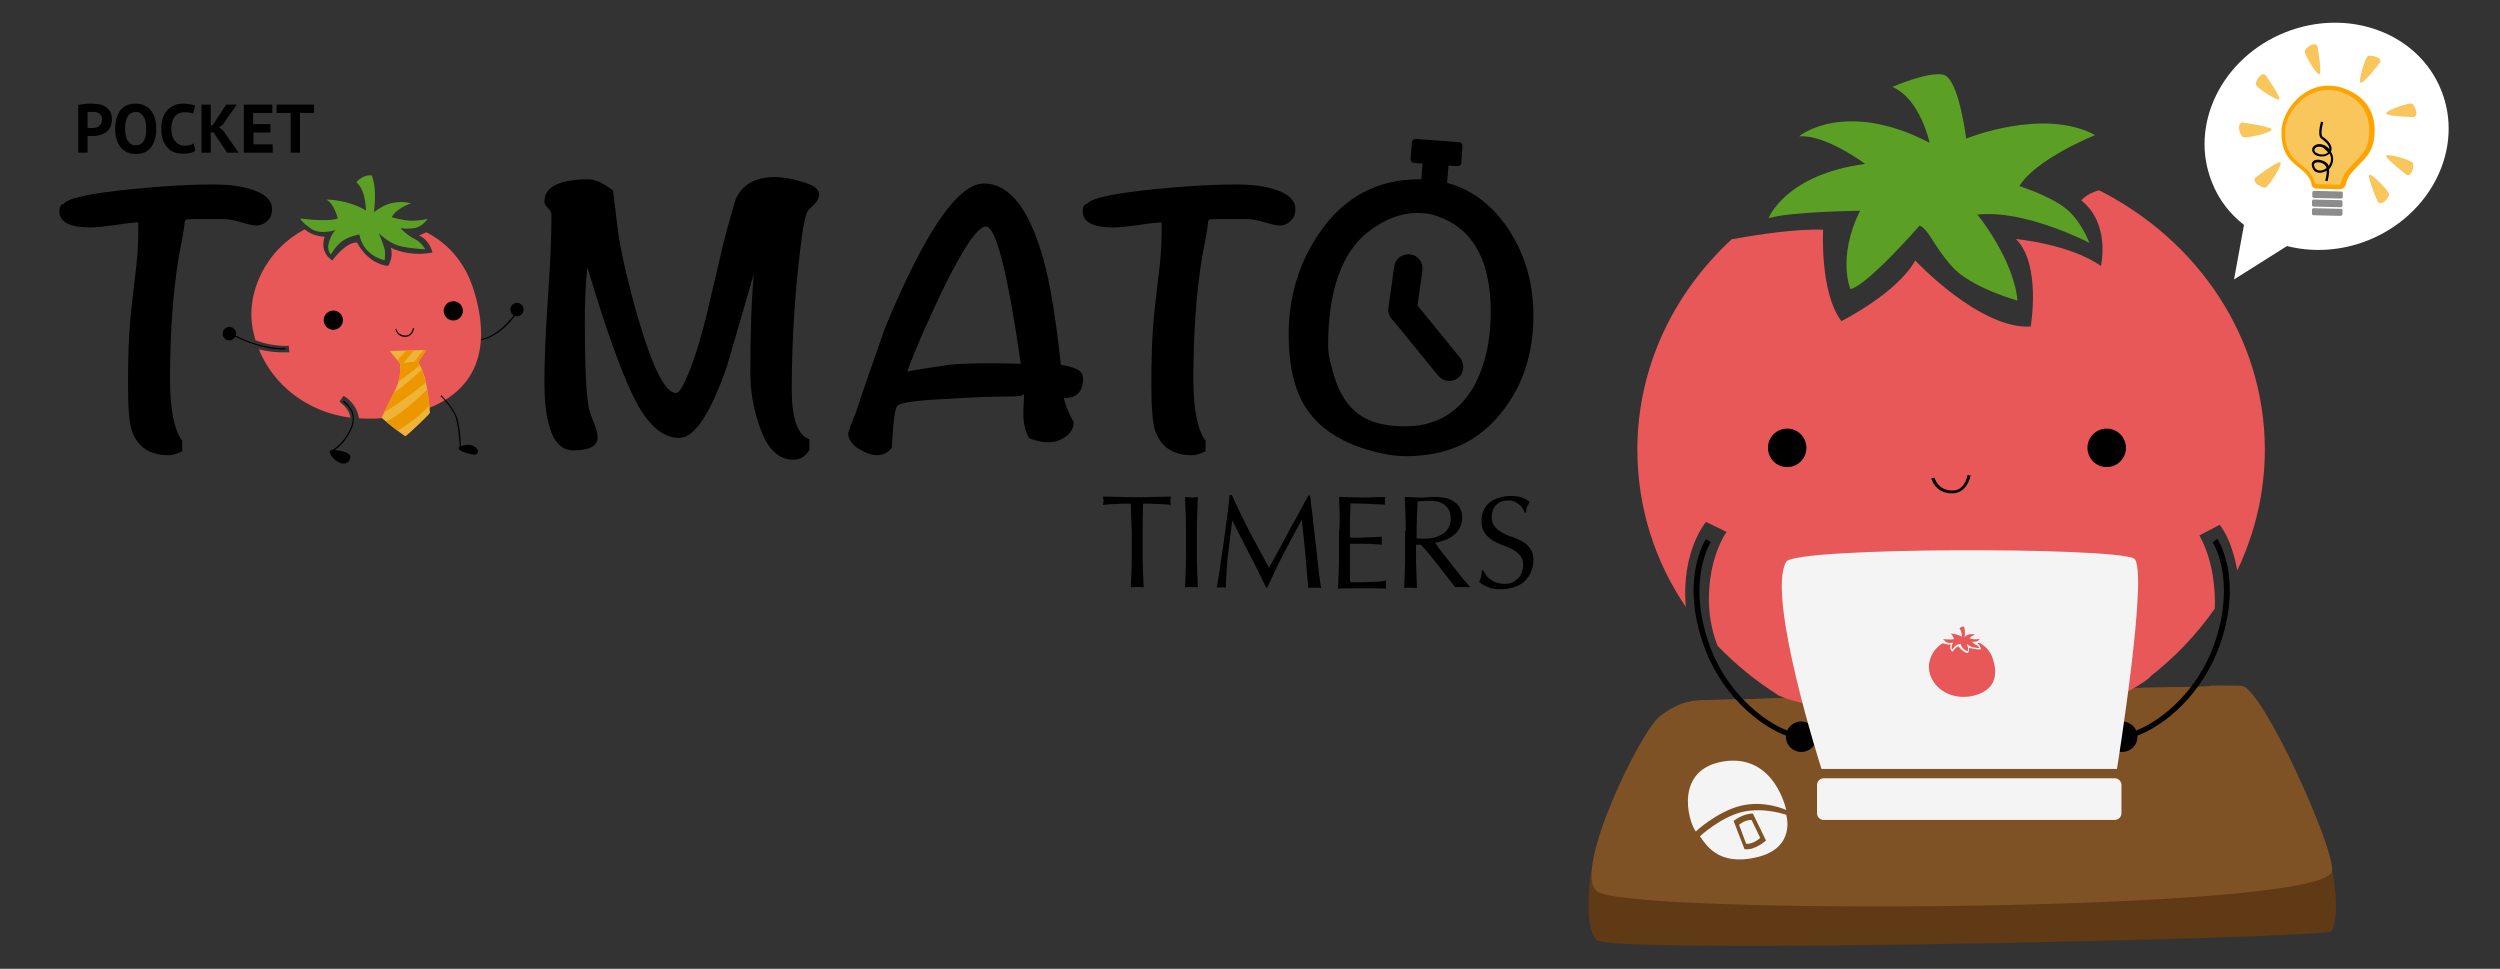<?xml version="1.0" encoding="utf-8"?>
<!-- Generator: Adobe Illustrator 18.0.0, SVG Export Plug-In . SVG Version: 6.00 Build 0)  -->
<!DOCTYPE svg PUBLIC "-//W3C//DTD SVG 1.1//EN" "http://www.w3.org/Graphics/SVG/1.1/DTD/svg11.dtd">
<svg version="1.1" id="Layer_1" xmlns="http://www.w3.org/2000/svg" xmlns:xlink="http://www.w3.org/1999/xlink" x="0px" y="0px"
	 viewBox="0 0 779.3 302" enable-background="new 0 0 779.3 302" xml:space="preserve">
<rect x="0" y="0" width="779.3" height="302" fill="#333333" stroke="none"/>
<g>
	<g>
		<g>
			<g>
				<g>
					<g>
						<path d="M84.8,65.2c0,1.4-0.4,2.7-1.4,3.6c-1,1-2.2,1.5-3.6,1.5c-0.8,0-2.3-0.3-4.6-1c-2.2-0.7-4.1-1-5.6-1c-4,0-7.2,0-9.5,0
							c-1.3,0-2.1,0.1-2.3,0.3c-0.2,0.2-0.3,1-0.4,2.4c-0.3,2-0.9,5.1-1.7,9.2c-1.8,11.2-2.7,23.7-2.7,37.7c0,9.5,1.2,16,3.8,19.5
							v3.3c-1.8,0.8-3.1,1.2-4.2,1.2c-5.9,0-9.7-2.5-11.5-7.6c-0.8-2.4-1.2-7.2-1.2-14.2c0-8.1,0.2-14.4,0.6-18.9
							c0.1-2,0.6-6.6,1.5-14.2c0.8-5.9,1.1-10.5,1.1-14.2v-3.5c-1.3,0.1-3.8,0.3-7.5,0.9c-3.1,0.4-5.5,0.7-7.5,0.7
							c-6.4,0-9.6-1.7-9.6-5c0-1.4,0.4-2.2,1.4-2.4c1.3-1.8,8.6-3.3,21.7-4.6c10.2-1,18.4-1.4,24.7-1.4c4.4,0,8.3,0.4,11.6,1.4
							C82.4,60.2,84.8,62.3,84.8,65.2z"/>
						<path d="M255.3,60.5c0,1.1-0.4,2.1-1.2,2.9c-1.4,1.4-2.1,2.1-2.2,2.2c-0.6,0.8-1.1,3-1.7,6.4c-2.3,16.7-3.4,33.2-3.4,49.4
							c0,9.2,1.9,14.3,5.5,15.5v3.3c-1.1,2-2.8,3.1-5.1,3.1c-4.6,0-8.3-3.6-10.6-10.9c-1.8-5.2-2.7-10.5-2.7-16.1
							c0-12.4,0.3-22.7,1.1-31c-2.8,9.6-5.5,19.1-8.4,28.9c-5.2,14.9-10.1,22.3-14.9,22.3c-5.4,0-10.2-4.4-14.4-13.2
							c-3.9-8-8.6-21.2-14.2-40c-0.6,5.5-0.8,11.3-0.8,17c0,12.1,0.3,20.8,1.1,26.1c0.1,1,0.6,2.5,1.5,4.8c0.9,2.2,1.4,3.9,1.4,5.1
							c0,2.7-2.5,4.1-7.6,4.1c-6,0-9-7.2-9-21.5c0-5.9,0.3-14.5,1.1-26c0.8-11.5,1.1-20.1,1.1-25.9c0-0.7-0.3-1.3-1.1-2.1
							c-0.8-0.8-1.1-1.4-1.1-2.1c0-4.5,4.6-6.9,13.8-6.9c2.1,0,4.6,1.2,7.6,3.5c0.3,2.5,0.8,6.4,1.4,11.5c0.9,7.2,3.1,16.7,6.5,28.6
							c4.5,15.3,8.4,23,11.7,23c0.8,0,1.7-1.2,2.9-3.8c2.3-4.9,4.5-11.8,6.7-20.7c1.7-7.1,3.3-14.3,5-21.3c0.8-3.3,2.1-8.2,4-14.5
							c2-4.6,6-7,12.2-7c2.2,0,4.9,0.4,8,1.3C253.4,57.5,255.3,58.9,255.3,60.5z"/>
						<path d="M337.6,118.1c0,4-2,6-6,6c0.4,1.9,1.4,4.4,3.1,7.6c-0.1,1.8-0.9,3.3-2.5,4.4c-1.5,1.1-3.4,1.8-5.5,1.8
							c-1.7,0-3.5-0.4-5.9-1.3c-1.2-2.1-1.8-4.6-1.8-7.6c0-0.8,0-1.8,0.1-3.2c0.1-1.4,0.1-2.4,0.1-3.1c0,0.6-1.5,0.9-4.5,0.9
							c-5.2,0-11.3,0.2-18.4,0.7c-10.2,0.4-15.6,1.2-16.5,2.1c-0.9,0.9-1.4,5.3-1.8,13.2c-1.2,1.5-2.8,2.3-4.5,2.3
							c-2,0-3.9-0.8-6-2.1c-2-1.4-3.1-3-3.1-4.6c0-0.6,0.9-2.9,2.5-6.9c1.9-5.9,4.9-14.5,9-26.1c12.4-30,22.7-45,30.8-45
							c8,0,14.2,8,18.6,23.8c2,7.1,3.8,18,5.4,32.7c2.4,0.4,3.9,0.9,4.5,1.2C336.8,115.4,337.6,116.5,337.6,118.1z M318.2,113.4
							c-4.1-28.5-7.7-42.8-10.9-42.8c-2.5,0-7.1,6.7-13.6,20.1c-4.6,9.6-8.3,18-10.9,25.1c3-0.6,7.3-1.2,13.2-2.1
							C301.2,113.2,308.6,113.1,318.2,113.4z"/>
						<path d="M403.8,65.2c0,1.4-0.4,2.7-1.4,3.6c-1,1-2.2,1.5-3.6,1.5c-0.8,0-2.3-0.3-4.6-1c-2.2-0.7-4.1-1-5.6-1c-4,0-7.2,0-9.5,0
							c-1.3,0-2.1,0.1-2.3,0.3s-0.3,1-0.4,2.4c-0.3,2-0.9,5.1-1.7,9.2c-1.8,11.2-2.7,23.7-2.7,37.7c0,9.5,1.2,16,3.8,19.5v3.3
							c-1.8,0.8-3.1,1.2-4.2,1.2c-5.9,0-9.7-2.5-11.5-7.6c-0.8-2.4-1.2-7.2-1.2-14.2c0-8.1,0.2-14.4,0.6-18.9
							c0.1-2,0.6-6.6,1.5-14.2c0.8-5.9,1.1-10.5,1.1-14.2v-3.5c-1.3,0.1-3.8,0.3-7.5,0.9c-3.1,0.4-5.5,0.7-7.5,0.7
							c-6.4,0-9.6-1.7-9.6-5c0-1.4,0.4-2.2,1.4-2.4c1.3-1.8,8.6-3.3,21.7-4.6c10.2-1,18.4-1.4,24.7-1.4c4.4,0,8.3,0.4,11.6,1.4
							C401.4,60.2,403.8,62.3,403.8,65.2z"/>
						<path d="M478,98.4c0,11.8-3.3,21.8-9.8,30c-7.3,9.3-17.2,13.8-30,13.8c-3.5,0-7.4-0.7-11.6-1.9c-9.2-2.7-15.8-7.2-19.8-13.6
							c-3.4-5.5-5.1-13-5.1-22.3c0-12.1,3.3-22.8,9.8-32.1c7.5-10.8,17.8-16.4,30.7-16.4c11.3,0,20.3,4.8,27.1,14.2
							C475.1,78.3,478,87.7,478,98.4z M464.7,97.3c0-17-6.2-27.2-18.6-30.5c-1.3-0.3-2.8-0.4-4.4-0.4c-5.2,0-10.3,2-15.5,6.1
							C418.1,79,414,90.9,414,107.9c0,1.5,0.3,3.8,1.1,6.5c1.5,6.3,3.9,10.8,7.1,13.6c3.5,3.3,8.8,4.9,15.8,4.9
							c9.4,0,16.5-4.1,21.3-12.2C462.8,114.3,464.7,106.5,464.7,97.3z"/>
					</g>
					<path d="M436.6,100.9L436.6,100.9c-2.4-0.3-4.1-2.5-3.8-5l1.8-12.8c0.3-2.4,2.5-4.1,5-3.8l0,0c2.4,0.3,4.1,2.5,3.8,5l-1.8,12.8
						C441.3,99.5,439.1,101.3,436.6,100.9z"/>
					<path d="M454.5,117.8L454.5,117.8c-1.9,1.5-4.6,1.2-6.2-0.7l-14.5-17.8c-1.5-1.9-1.2-4.6,0.7-6.2l0,0c1.9-1.5,4.6-1.2,6.2,0.7
						l14.5,17.8C456.6,113.5,456.4,116.4,454.5,117.8z"/>
					<g>
						<path d="M352.5,157c-0.7,0-1.4,0-2.2,0s-1.5,0-2.3,0.1c-0.8,0-1.5,0.1-2.2,0.1c-0.8,0.1-1.3,0.1-2,0.2
							c0.1-0.4,0.2-0.9,0.2-1.3c0-0.3-0.1-0.8-0.2-1.3c1.8,0,3.5,0.1,5.3,0.1c1.8,0,3.5,0.1,5.3,0.1s3.5,0,5.3-0.1
							c1.8,0,3.5-0.1,5.3-0.1c-0.1,0.6-0.2,1-0.2,1.3s0.1,0.8,0.2,1.3c-0.6-0.1-1.2-0.1-2-0.2c-0.8,0-1.4-0.1-2.2-0.1
							c-0.8,0-1.5-0.1-2.3-0.1s-1.5,0-2.2,0c-0.1,2.9-0.1,5.6-0.1,8.5v7.1c0,1.8,0,3.5,0.1,5.3c0.1,1.8,0.1,3.4,0.2,5.2
							c-0.7-0.1-1.3-0.1-2-0.1c-0.7,0-1.4,0-2,0.1c0.1-1.7,0.1-3.4,0.2-5.2c0.1-1.8,0.1-3.5,0.1-5.3v-7.1
							C352.6,162.7,352.6,159.9,352.5,157z"/>
						<path d="M369.6,160.2c-0.1-1.8-0.1-3.5-0.2-5.3c0.3,0,0.7,0.1,1,0.1s0.7,0.1,1,0.1s0.7,0,1-0.1c0.3,0,0.7-0.1,1-0.1
							c-0.1,1.8-0.1,3.5-0.2,5.3c-0.1,1.8-0.1,3.5-0.1,5.3v7.1c0,1.8,0,3.5,0.1,5.3c0.1,1.8,0.1,3.4,0.2,5.2c-0.7-0.1-1.3-0.1-2-0.1
							s-1.4,0-2,0.1c0.1-1.7,0.1-3.4,0.2-5.2c0.1-1.8,0.1-3.5,0.1-5.3v-7.1C369.7,163.7,369.7,162,369.6,160.2z"/>
						<path d="M389.5,165.7c1.9,3.6,4,7.4,6.1,11.3c0.2-0.6,0.7-1.2,1.2-2.2c0.6-1,1.1-2.1,1.8-3.3c0.7-1.2,1.4-2.7,2.2-4.1
							c0.8-1.4,1.5-3,2.4-4.4c0.8-1.5,1.7-3,2.4-4.4c0.8-1.4,1.5-2.8,2.2-4.1h0.6c0.3,2.7,0.6,5.2,0.9,7.6c0.2,2.4,0.6,4.9,0.8,7.2
							s0.6,4.8,0.8,7.1c0.2,2.3,0.6,4.6,0.9,6.9c-0.3-0.1-0.7-0.1-1-0.1s-0.7,0-1,0s-0.7,0-1,0c-0.3,0-0.7,0-1,0.1
							c-0.3-3.6-0.6-7.2-0.9-10.6s-0.7-7-1.1-10.5h-0.1c-1.9,3.4-3.8,6.9-5.5,10.3c-1.8,3.4-3.5,7-5.2,10.7h-0.3
							c-1.7-3.4-3.3-6.9-5.2-10.4c-1.8-3.4-3.5-7-5.4-10.6h0c-0.2,1.7-0.4,3.5-0.7,5.5c-0.2,2-0.4,4-0.7,5.9
							c-0.2,1.9-0.3,3.8-0.4,5.4c-0.1,1.7-0.2,3.1-0.2,4.2c-0.4-0.1-0.9-0.1-1.4-0.1s-1,0-1.4,0.1c0.3-2.2,0.8-4.5,1.1-7.1
							c0.3-2.4,0.8-5,1.1-7.4c0.3-2.5,0.7-5,1-7.4c0.3-2.4,0.6-4.8,0.8-7h0.7C385.7,158.2,387.7,162.1,389.5,165.7z"/>
						<path d="M417.6,160.2c-0.1-1.8-0.1-3.5-0.2-5.3c1.2,0,2.4,0.1,3.6,0.1c1.2,0,2.4,0.1,3.6,0.1c1.2,0,2.4,0,3.6-0.1
							c1.2,0,2.4-0.1,3.6-0.1c-0.1,0.4-0.1,0.8-0.1,1.2s0,0.8,0.1,1.2c-0.9,0-1.7-0.1-2.4-0.1s-1.5-0.1-2.3-0.1
							c-0.8-0.1-1.7-0.1-2.7-0.1c-1,0-2.1-0.1-3.4-0.1c0,0.9-0.1,1.7-0.1,2.5c0,0.8-0.1,1.7-0.1,2.8s0,2.1,0,3.1c0,1,0,1.8,0,2.3
							c1.2,0,2.3,0,3.2,0c1,0,1.9-0.1,2.7-0.1c0.8,0,1.5-0.1,2.2-0.1s1.3-0.1,1.9-0.1c-0.1,0.4-0.1,0.9-0.1,1.3c0,0.4,0,0.8,0.1,1.2
							c-0.7-0.1-1.5-0.1-2.4-0.2c-1,0-1.9-0.1-2.9-0.1c-1,0-1.9,0-2.7,0c-0.8,0-1.5,0-2,0c0,0.2,0,0.6,0,0.8c0,0.3,0,0.7,0,1.1v1.5
							v2.4c0,1.5,0,2.9,0,3.9c0,1,0,1.8,0.1,2.3c0.9,0,1.9,0,2.9,0c1,0,2.1,0,3.1-0.1c1,0,2-0.1,2.9-0.1c0.9-0.1,1.7-0.2,2.3-0.3
							c0,0.2-0.1,0.4-0.1,0.7c0,0.2,0,0.4,0,0.7c0,0.4,0,0.8,0.1,1.1c-1.2-0.1-2.4-0.1-3.6-0.1c-1.2,0-2.4,0-3.8,0
							c-1.3,0-2.5,0-3.8,0s-2.4,0-3.8,0.1c0.1-1.8,0.1-3.5,0.2-5.2c0.1-1.8,0.1-3.5,0.1-5.3v-7.1
							C417.7,163.7,417.6,161.9,417.6,160.2z"/>
						<path d="M438.2,165.5c0-1.8,0-3.5-0.1-5.3c-0.1-1.8-0.1-3.5-0.2-5.3c0.8,0,1.5,0.1,2.3,0.1c0.8,0,1.5,0.1,2.3,0.1
							c0.8,0,1.5,0,2.3-0.1c0.8-0.1,1.5-0.1,2.3-0.1c1.1,0,2.2,0.1,3.3,0.3c1,0.2,2,0.6,2.8,1.1c0.8,0.6,1.4,1.2,1.9,2
							c0.4,0.8,0.7,1.9,0.7,3.1c0,1.3-0.3,2.4-0.9,3.4c-0.6,1-1.3,1.8-2.1,2.3c-0.9,0.7-1.8,1.1-2.8,1.4c-1,0.3-1.9,0.6-2.7,0.7
							c0.3,0.4,0.8,1,1.3,1.8c0.6,0.8,1.2,1.5,1.9,2.4c0.7,0.9,1.4,1.8,2.2,2.8s1.5,1.9,2.2,2.8c0.7,0.9,1.3,1.7,2,2.4
							c0.7,0.8,1.1,1.3,1.5,1.7c-0.4-0.1-0.8-0.1-1.2-0.1c-0.4,0-0.8,0-1.2,0c-0.3,0-0.8,0-1.2,0c-0.4,0-0.8,0-1.2,0.1
							c-0.4-0.6-1-1.4-1.9-2.5c-0.9-1.1-1.8-2.4-2.8-3.6c-1-1.3-2.1-2.7-3.1-3.9c-1.1-1.3-2-2.4-2.9-3.3h-1.5v3c0,1.8,0,3.5,0.1,5.3
							c0.1,1.8,0.1,3.4,0.2,5.2c-0.7-0.1-1.3-0.1-2-0.1s-1.4,0-2,0.1c0.1-1.7,0.1-3.4,0.2-5.2c0.1-1.8,0.1-3.5,0.1-5.3V165.5z
							 M441.6,167.8c0.3,0.1,0.8,0.1,1.2,0.1c0.4,0,1,0,1.5,0c0.9,0,1.8-0.1,2.7-0.3c0.9-0.2,1.8-0.6,2.5-1c0.8-0.4,1.4-1.1,1.9-1.9
							c0.6-0.8,0.8-1.9,0.8-3.1c0-1.1-0.2-2-0.6-2.7c-0.4-0.7-0.9-1.2-1.5-1.7c-0.7-0.4-1.3-0.7-2.1-0.9c-0.8-0.1-1.4-0.2-2.2-0.2
							c-1,0-1.8,0-2.4,0.1c-0.7,0-1.2,0.1-1.5,0.1c-0.1,1.5-0.1,3-0.2,4.4c0,1.4-0.1,3-0.1,4.4v2.5H441.6z"/>
						<path d="M463.3,179.3c0.3,0.6,0.8,1,1.3,1.3c0.6,0.4,1.1,0.8,1.9,1c0.7,0.2,1.5,0.4,2.4,0.4s1.8-0.1,2.4-0.4
							c0.8-0.3,1.3-0.8,1.9-1.3s0.9-1.2,1.2-1.9c0.2-0.8,0.4-1.5,0.4-2.3c0-1.2-0.3-2.2-1-3c-0.7-0.8-1.4-1.3-2.4-1.9
							c-1-0.4-2-1-3.1-1.3c-1.1-0.4-2.1-0.9-3.1-1.5c-1-0.7-1.8-1.4-2.4-2.3c-0.7-1-1-2.2-1-3.9c0-1.1,0.2-2.2,0.7-3.1
							c0.4-1,1-1.8,1.8-2.4c0.8-0.7,1.8-1.2,2.8-1.5c1.1-0.3,2.3-0.6,3.6-0.6c1.3,0,2.4,0.1,3.4,0.4c1,0.3,1.9,0.8,2.7,1.4
							c-0.2,0.4-0.4,1-0.7,1.4s-0.3,1.2-0.4,2h-0.4c-0.1-0.3-0.3-0.8-0.6-1.2c-0.2-0.4-0.6-0.9-1-1.2c-0.4-0.3-0.9-0.7-1.4-1
							c-0.6-0.2-1.2-0.4-2-0.4s-1.4,0.1-2.1,0.3c-0.7,0.2-1.2,0.6-1.7,1c-0.4,0.4-0.9,1-1.1,1.7c-0.2,0.7-0.4,1.3-0.4,2.1
							c0,1.3,0.3,2.3,1,3.1c0.7,0.8,1.4,1.3,2.4,1.9c1,0.6,2,1,3.1,1.3c1.1,0.4,2.1,0.9,3.1,1.4c1,0.6,1.8,1.3,2.4,2.2
							c0.7,0.9,1,2.1,1,3.6c0,1.2-0.2,2.4-0.7,3.5c-0.4,1.1-1.1,2.1-2,3s-1.9,1.4-3.2,1.9c-1.2,0.4-2.7,0.7-4.2,0.7
							c-1.7,0-3.1-0.2-4.1-0.7c-1.1-0.4-2-1-2.7-1.5c0.2-0.7,0.4-1.2,0.6-1.7c0.1-0.6,0.2-1.1,0.2-2h0.4
							C462.6,178.2,462.9,178.8,463.3,179.3z"/>
					</g>
					<g>
						<path d="M161.2,94.4c-1.1,0-2.1,0.9-2.1,2.1c0,0.8,0.4,1.4,1,1.8c-1.7,2.2-5.9,7.1-11.1,7.5v0.4c3.6-0.3,6.9-2.8,8.8-4.6
							c1.2-1.1,2.1-2.3,2.7-3.1c0.2,0,0.3,0.1,0.6,0.1c1.1,0,2.1-0.9,2.1-2.1C163.3,95.4,162.3,94.4,161.2,94.4z"/>
						<path fill="#E85858" d="M147.7,90.5c-3-9.7-9-15.1-14.8-18.1c-1.2,0.6-2.3,1-2.3,1c3.4,1.4,4.2,5.3,4.2,5.3
							c-7.6,1.5-13-1.5-13-1.5c1,2.8-0.8,5.7-0.8,5.7c-6.6-0.7-9.7-7.3-9.7-7.3c-3.6-0.2-7.7,5.6-7.7,5.6c-4.3-2.8-2.4-7.4-2.4-7.4
							c-3.4-0.2-5.3-1.5-6.2-2.3c-12.3,6.4-18.6,20.1-16.1,31.6c0.2,1,0.4,2,0.8,3c1.9,0.7,5.6,1.9,10.3,1.7l0.2,2
							c0,0-4.4,0.4-9.5-0.9c4.4,10.9,14.8,19.5,28.5,21.3c-0.1-1.3-0.9-3.1-3.4-5l1.3-1.8c0,0,4,2,4.8,7c3.3,0.2,7,0.1,10.6-0.3
							C145.2,126.7,154.7,113.3,147.7,90.5z"/>
						<circle cx="141.3" cy="96.9" r="3"/>
						<circle cx="103.9" cy="99.8" r="3"/>
						<path fill="#5C9F25" d="M129.1,74.4c-2-0.9-4.3-3.3-4.3-3.3s1.9,0.4,4.4,0c2.5-0.4,4.1-2.9,4.1-2.9s-2.1,0.6-4.9,0.6
							c-2.8,0-6.3-1.1-6.3-1.1c1.4-2.8,6-4.3,6-4.3s-2-0.8-5.4-0.2c-2.4,0.3-4.9,2-6.1,2.9c0.1-1.2,0.3-3,0.3-5.1c0-4-1-6.3-1-6.3
							c-2.8-0.4-4.8,2.1-4.8,2.1s1.2,0.9,2,3.1c0.6,1.3,0.9,4,1,5.7c-5.9-3.5-12.4-3.4-12.4-3.4c2.5,1.2,3.6,5.9,3.6,5.9
							c-3.4,1.2-11.7,0-11.7,0s0.1,0.8,3.1,3c3,2.3,7.9,0.6,7.9,0.6s-1.1,0.9-2,3.6c-0.9,2.8,0.6,4.1,0.6,4c0-0.1,1.2-2.3,3.3-4
							c2.2-1.7,5.5-2.2,5.5-2.2c1.4,6.9,7.9,8,7.9,8s0.2-1.4,0.1-2.8c-0.1-1.3-1.9-5.6-1.9-5.6s3,3,6.2,3.9c3.2,0.9,8.3,1.1,8.3,1.1
							S131.2,75.3,129.1,74.4z"/>
						<path d="M89,108.9v-0.4c-6,0.3-12.5-2.3-15.5-3.9c0-0.2,0.1-0.3,0.1-0.6c0-1.1-0.9-2.1-2.1-2.1c-1.1,0-2.1,0.9-2.1,2.1
							s0.9,2.1,2.1,2.1c0.8,0,1.4-0.4,1.8-1.1c2.9,1.3,8.8,3.9,14.5,3.9C88.3,109,88.7,108.9,89,108.9z"/>
						<path d="M109.6,133.7c2.5-5.7-2.5-8.8-2.5-8.8l-0.2,0.4c0,0,1.2,0.7,2.1,2.1c1.2,1.9,1.3,3.9,0.2,6.2c-2,4.5-4.9,6.3-5.7,6.7
							c-0.2,0-0.4,0-0.6,0.1c-0.4,0.2,0,1.9,2,3.3c2,1.4,3.9,0.9,4.3-1c0.4-1.9-4.1-2.3-4.1-2.3s-0.3,0-0.8-0.1
							C105.7,139.4,107.9,137.5,109.6,133.7z"/>
						<path d="M147.5,139c-1.4-0.7-2.9-0.2-3.8,0.1c-0.1-1.7-0.3-5.7-1.1-8.5c-1-3.5-4.9-7.2-5-7.4l-0.3,0.3c0,0,4,3.6,4.9,7.2
							c0.8,2.9,1,7.2,1.1,8.6c-0.2,0.1-0.2,0.1-0.2,0.1c-1.1,1.1,4,2.5,5.1,2.3C149.1,141.6,149.6,140,147.5,139z"/>
						<g>
							<path d="M126.3,105C126.1,105,126.1,105,126.3,105c-1.4,0-2.2-0.7-2.5-1.2c-0.4-0.6-0.6-1.1-0.6-1.1l0.4-0.1
								c0,0.1,0.4,1.9,2.7,2c0.9,0,1.5-0.3,2-1.1c0.3-0.6,0.4-1.2,0.4-1.2l0.4,0.1C129.1,102.4,128.7,105,126.3,105z"/>
						</g>
						<g>
							<path fill="#EEB43A" d="M121.5,109.4l11.3-0.3c0,0-3,4.7-3.1,4.7s-4.1,0.6-4.1,0.6L121.5,109.4z"/>
							<path fill="#ED9700" d="M131.9,109.1l-3.6,4.9c0.8-0.1,1.4-0.2,1.5-0.2c0.1,0,3.1-4.7,3.1-4.7H131.9z"/>
							<polygon fill="#ED9700" points="123.9,112.3 125.2,113.9 129.1,109.2 126.6,109.3 							"/>
							<path fill="#EEB43A" d="M124.7,113.3c0,0,4.8-0.7,5.3-0.7s1.9,3.1,2.6,5.8c0.7,2.7,1.5,9.7,1.4,10.3
								c-0.1,0.5-7.3,7.2-7.6,7.3c-0.3,0-7.4-5.5-7.4-5.8c0-0.3,3.9-7.5,5.1-10.8C125.2,116.1,124.7,113.3,124.7,113.3z"/>
							<path fill="#ED9700" d="M130.9,113.8c-0.4-0.8-0.7-1.2-0.9-1.2c-0.5,0-5.3,0.7-5.3,0.7s0.4,2.6-0.6,5.7
								C125.9,117.8,129,115.5,130.9,113.8z"/>
							<path fill="#ED9700" d="M122.6,122.6c-1,2.2-2.3,4.7-3.1,6.2c3.4-2.2,10.8-7.2,13.2-9.6c-0.1-0.3-0.1-0.5-0.2-0.8
								c-0.3-1-0.7-2.2-1-3.2C129.7,116.9,125.8,120.4,122.6,122.6z"/>
							<path fill="#ED9700" d="M123.9,134.3c2.1-1.3,7.5-4.8,9.9-8c-0.1-1.5-0.4-3.3-0.6-4.9c-2.7,2.6-9,8.4-12.9,10
								C121.2,132.2,122.7,133.3,123.9,134.3z"/>
						</g>
					</g>
				</g>
			</g>
			<path d="M454.3,51.8l-13.5-1c-0.7,0-1.1-0.7-1.1-1.2l0.4-5.2c0-0.7,0.7-1.1,1.2-1.1l13.5,1c0.7,0,1.1,0.7,1.1,1.2l-0.4,5.2
				C455.5,51.4,455,51.8,454.3,51.8z"/>
			<path d="M449.9,60.5l-6.2-0.4c-0.6,0-0.9-0.4-0.9-1l0.8-10.4c0-0.6,0.4-0.9,1-0.9l6.2,0.4c0.6,0,0.9,0.4,0.9,1l-0.8,10.4
				C450.9,60,450.5,60.5,449.9,60.5z"/>
			<g>
				<path d="M24.4,32.7c0.6-0.1,1.3-0.2,2-0.3c0.7-0.1,1.4-0.1,2.2-0.1c0.7,0,1.5,0.1,2.2,0.2c0.8,0.1,1.4,0.4,2,0.7
					c0.6,0.4,1.1,0.9,1.5,1.5c0.4,0.7,0.6,1.5,0.6,2.5c0,0.9-0.2,1.7-0.5,2.4c-0.3,0.7-0.8,1.2-1.3,1.6c-0.5,0.4-1.2,0.7-1.9,0.9
					c-0.7,0.2-1.4,0.3-2.2,0.3c-0.1,0-0.2,0-0.3,0c-0.2,0-0.3,0-0.5,0c-0.2,0-0.3,0-0.5,0c-0.2,0-0.3,0-0.4,0v5.2h-2.9V32.7z
					 M28.7,34.9c-0.3,0-0.6,0-0.8,0c-0.3,0-0.5,0-0.6,0.1v4.9c0.1,0,0.1,0,0.3,0c0.1,0,0.2,0,0.4,0c0.1,0,0.3,0,0.4,0
					c0.1,0,0.2,0,0.3,0c0.4,0,0.8,0,1.1-0.1c0.4-0.1,0.7-0.2,1-0.4c0.3-0.2,0.5-0.5,0.7-0.8c0.2-0.3,0.3-0.8,0.3-1.4
					c0-0.5-0.1-0.9-0.3-1.2c-0.2-0.3-0.4-0.6-0.7-0.7c-0.3-0.2-0.6-0.3-1-0.4C29.5,34.9,29.1,34.9,28.7,34.9z"/>
				<path d="M35.9,40.1c0-2.5,0.6-4.4,1.7-5.8c1.1-1.4,2.7-2,4.7-2c1.1,0,2,0.2,2.8,0.6c0.8,0.4,1.5,0.9,2,1.6
					c0.5,0.7,0.9,1.5,1.2,2.5c0.3,1,0.4,2,0.4,3.2c0,2.5-0.6,4.4-1.7,5.8c-1.1,1.4-2.7,2-4.7,2c-1.1,0-2-0.2-2.8-0.6s-1.5-0.9-2-1.6
					c-0.5-0.7-0.9-1.5-1.2-2.5C36,42.3,35.9,41.3,35.9,40.1z M39,40.1c0,0.8,0.1,1.5,0.2,2.1c0.1,0.6,0.3,1.2,0.6,1.6
					c0.3,0.5,0.6,0.8,1,1.1c0.4,0.3,0.9,0.4,1.5,0.4c1,0,1.9-0.4,2.4-1.2c0.6-0.8,0.9-2.1,0.9-4c0-0.7-0.1-1.4-0.2-2
					c-0.1-0.6-0.3-1.2-0.6-1.7c-0.3-0.5-0.6-0.8-1-1.1c-0.4-0.3-0.9-0.4-1.5-0.4c-1,0-1.9,0.4-2.4,1.3C39.3,37,39,38.3,39,40.1z"/>
				<path d="M60.9,47c-0.5,0.3-1,0.6-1.7,0.7c-0.7,0.1-1.4,0.2-2.2,0.2c-0.9,0-1.8-0.1-2.6-0.4c-0.8-0.3-1.5-0.7-2.1-1.4
					c-0.6-0.6-1.1-1.4-1.5-2.4c-0.4-1-0.5-2.2-0.5-3.6c0-1.5,0.2-2.7,0.6-3.7c0.4-1,0.9-1.8,1.6-2.4c0.7-0.6,1.4-1,2.2-1.3
					s1.6-0.4,2.4-0.4c0.9,0,1.6,0.1,2.2,0.2c0.6,0.1,1.1,0.3,1.5,0.4l-0.6,2.5c-0.3-0.2-0.7-0.3-1.2-0.3c-0.5-0.1-1-0.1-1.6-0.1
					c-1.2,0-2.1,0.4-2.9,1.3c-0.7,0.8-1.1,2.2-1.1,3.9c0,0.8,0.1,1.5,0.3,2.1c0.2,0.6,0.4,1.2,0.8,1.6c0.4,0.5,0.8,0.8,1.3,1.1
					c0.5,0.3,1.1,0.4,1.8,0.4c0.6,0,1.2-0.1,1.6-0.2c0.4-0.1,0.8-0.3,1.2-0.5L60.9,47z"/>
				<path d="M66.5,41.2h-0.8v6.4h-2.9v-15h2.9v6.6l0.7-0.3l4.1-6.3h3.3l-4.4,6.3l-1.2,0.8l1.2,0.8l5,7.1h-3.6L66.5,41.2z"/>
				<path d="M76,32.6h8.9v2.6h-6v3.5h5.4v2.6H79V45H85v2.6h-9V32.6z"/>
				<path d="M97.9,35.2h-4.4v12.4h-2.9V35.2h-4.4v-2.6h11.7V35.2z"/>
			</g>
		</g>
	</g>
	<g>
		<path fill="#FFFFFF" d="M712.3,10.1c-19.7,7.9-30,28.8-22.8,46.7c2.1,5.4,5.6,9.9,10,13.3l-3.1,17l16.5-10.4
			c7.9,2,16.8,1.6,25.3-1.8c19.7-7.9,30-28.8,22.8-46.7C753.9,10.3,732.1,2.2,712.3,10.1z"/>
		<g>
			<path fill="#603915" d="M496,271.7c0,0-2.8,16.8,1.8,21.4c4.4,4.4,227.8-0.7,229-2.8c3.1-6,0-20.1,0-20.1L509,271.7L496,271.7
				L496,271.7z"/>
			<g>
				<path fill="#7F5225" d="M660,259.2c0,0-89.9,0.8-93.8,0c-3.9-0.8-2.1-18.5-2.1-18.5l-1.3-4.2c-0.4,0.1-1,0.2-1.5,0.2
					c-3.6,0-6.6-2.7-7.1-6.1c-3.2-1.4-10.3-5.1-15.4-12.6c-4.2,0.1-6.5,0.2-6.5,0.2c-4.3,0-8.6,0.3-14.8,5
					c-6.2,4.7-27.3,48.4-19.8,54.5c6.1,7.6,226.7,6.8,229.2-6.1c1.5-5.8-21.5-57.1-28.1-57.8c-0.9-0.1-4.3-0.1-9.7-0.1
					c-4.1,5.8-11.1,14.1-19.2,16.8c-0.4,2.9-2.4,6.3-5.5,6.9C664.4,237.6,667.6,259.2,660,259.2z M550.2,270.3
					c-16.1,4.1-23.9-6.7-25.6-11c-1.7-4.4-5.7-14.1,3.3-21.3c0,0,9.9-7.8,22.5-1C561,242.7,566.2,266.2,550.2,270.3z"/>
				<path fill="#7F5225" d="M667.6,214.5c-0.2,2.3-0.6,5.3-0.9,8.5l0,0c0.4,0.3,0.7,0.6,1.1,1.1c2.3-1.1,7.3-4.1,11-9.9
					c-3.4,0.1-7.2,0.2-11.2,0.2V214.5z"/>
				<path fill="#7F5225" d="M556.8,217.6c-3.9,0.1-7.5,0.2-10.6,0.3c2.3,2.2,6.1,5.3,9.8,6.7c0.6-0.7,1.6-1.4,2.4-1.8l0,0
					L556.8,217.6z"/>
				<path fill="#7F5225" d="M538.8,218l7.4-0.1l10.6-0.3l110.8-3.2l11.2-0.2l10.2-0.3l8.1,9.2l-33.5,49.8l-123,3.8l-23.5-19.8
					c0,0,0-21.5,2.8-25.1C522.7,228.2,538.8,218,538.8,218z"/>
			</g>
			<g>
				<path fill="#E85858" d="M654.3,59.3c-4.2,1.2-5.5,3.2-5.5,3.2c9.2,7.3,6.1,20.4,6.1,20.4c-9.6-6.8-26.5-8.4-26.5-8.4
					c8,7.9,4.6,27.3,4.6,27.3c-15.9,0.9-36-20.6-36-20.6c-5.6,10.2-23,18.9-23,18.9c-6.8-9-5.7-28.5-5.7-28.5
					c-8.5-0.3-20.3,1.5-28.5,3c-18.1,16.7-29.4,39.9-29.4,65.6c0,18,5.5,34.9,15.1,49c-1.5-17.5,6.3-26.5,6.3-26.5l6.4,3.1
					c0,0-5.7,7.7-5.5,21.7c0.1,5.6,1.3,10.2,2.7,13.8c5.6,5.8,11.9,11,18.8,15.3l2.3-0.1c-3.7-13.6-9.9-38.6-5.3-45
					c6.3-8.9,112.3-6.9,118.6,0c3.3,3.6,1.9,22.7-0.2,39.9c8.1-6.2,15.1-13.5,20.8-21.7c0.2-5.7-0.4-14.8-4.8-22.8l6.3-3.3
					c0,0,3.6,3.8,5.5,14.2c5.5-11.5,8.6-24.3,8.6-37.7C705.9,105.1,685,74.8,654.3,59.3z"/>
				<path fill="#5C9F25" d="M601.5,44.5c0,0-2.9-13.7-11.6-17.4c0,0,11.1-4.9,15.9-3.8c4.8,1.1,7.1,19.9,7.1,19.9s24-9.8,40.2-1.1
					c0,0-18.6,7.5-23.6,15.9c0,0,9.3,3,14.2,6.8c4.9,3.7,7.6,10.9,7.6,10.9s-20.1-10.5-34.9-8.8c0,0,11.2,13.6,12.5,26.8
					c0,0-14.6-4-20.5-10.7c-5.9-6.7-7-11.3-10-12.7c0,0-16.4,18.8-21.6,19.8c0,0-4.2-9.8,3-24.4c0,0-21.2,0.2-28.5,2.3
					c0,0,5.2-13.6,30.1-16.9c0,0-12.2-9.2-20.5-8.6C560.7,42.4,575.1,30.8,601.5,44.5z"/>
				<circle cx="656.7" cy="139.6" r="6"/>
				<circle cx="557.1" cy="139.6" r="6"/>
				<g>
					<path d="M608.4,153.8c-0.1,0-0.1,0-0.2,0c-2.7-0.1-4.2-1.4-5-2.4c-0.9-1.1-1.2-2.3-1.2-2.3l1-0.2c0.1,0.2,1,3.8,5.3,4
						c1.8,0.1,3.2-0.7,4.1-2.3c0.7-1.2,0.9-2.4,0.9-2.5l1,0.1C614.2,148.3,613.4,153.8,608.4,153.8z"/>
				</g>
				<path d="M561.5,224.9c-1.9,0-3.6,1.1-4.4,2.8c-2.9-1.1-6.3-3.1-9.8-6c-4.8-4-11.3-11.1-14.9-22c-6.4-19.4,0.8-30.6,0.9-30.7
					l-1.5-1c-0.3,0.5-7.8,11.9-1.1,32.1c5.4,16.2,17.5,26,26,29.2c0,0.1,0,0.2,0,0.3c0,2.7,2.1,4.8,4.8,4.8c2.7,0,4.8-2.1,4.8-4.8
					C566.3,227.1,564.1,224.9,561.5,224.9z"/>
				<path d="M661.5,224.9c1.9,0,3.6,1.1,4.4,2.8c2.9-1.1,6.3-3.1,9.8-6c4.8-4,11.3-11.1,14.9-22c6.4-19.4-0.8-30.6-0.9-30.7l1.5-1
					c0.3,0.5,7.8,11.9,1.1,32.1c-5.4,16.2-17.5,26-26,29.2c0,0.1,0,0.2,0,0.3c0,2.7-2.1,4.8-4.8,4.8s-4.8-2.1-4.8-4.8
					C656.7,227.1,658.9,224.9,661.5,224.9z"/>
				<path fill="#E85858" d="M554.2,216.7c0,0,4.8,2.3,12.1,3.2c7.2,0.9,94.1-2.9,94.1-2.9s6.1-2.9,9.2-5.4s4.9-13.9,4.9-13.9
					l-4.6-35.5c0,0-111.1-3.5-117.1,2.6c-6.1,6.1-9.6,8.7-10.4,17.4C541.5,191,554.2,216.7,554.2,216.7z"/>
			</g>
			<g>
				<path fill="#F4F4F4" d="M659.2,255.6h-90.7c-1.2,0-2.1-1-2.1-2.1v-8.8c0-1.2,1-2.1,2.1-2.1h90.7c1.2,0,2.1,1,2.1,2.1v8.8
					C661.3,254.6,660.4,255.6,659.2,255.6z"/>
				<path fill="#F4F4F4" d="M659.9,239.7h-92.1c0,0-17.3-53.8-11-64.6c2.7-4.6,102-4.6,108.4-1C670,177,659.9,239.7,659.9,239.7z"/>
				<g>
					<path fill="#E85858" d="M615.9,201c-0.5-0.2-1.2-1-1.2-1s0.5,0.1,1.3,0c0.7-0.1,1.2-0.9,1.2-0.9s-0.6,0.2-1.4,0.2
						c-0.8,0-1.8-0.3-1.8-0.3c0.4-0.8,1.7-1.2,1.7-1.2s-0.5-0.2-1.6-0.1c-0.7,0.1-1.4,0.5-1.7,0.9c0.1-0.3,0.1-0.9,0.1-1.5
						c0-1.1-0.3-1.8-0.3-1.8c-0.8-0.1-1.4,0.6-1.4,0.6s0.3,0.3,0.5,0.9c0.2,0.4,0.2,1.2,0.3,1.7c-1.7-1-3.6-1-3.6-1
						c0.7,0.3,1.1,1.7,1.1,1.7c-1,0.3-3.4,0-3.4,0s0.1,0.2,0.9,0.9c0.9,0.6,2.3,0.2,2.3,0.2s-0.3,0.3-0.5,1.1
						c-0.2,0.8,0.2,1.2,0.2,1.1c0-0.1,0.3-0.6,1-1.2c0.6-0.5,1.6-0.6,1.6-0.6c0.4,1.9,2.2,2.3,2.2,2.3s0.1-0.4,0.1-0.8
						c0-0.4-0.5-1.6-0.5-1.6s0.9,0.9,1.8,1.1c1,0.3,2.3,0.3,2.3,0.3S616.6,201.2,615.9,201z"/>
					<path fill="#E85858" d="M621.3,205.6c-0.9-2.9-2.7-4.4-4.4-5.3c-0.3,0.2-0.5,0.3-0.5,0.3c1,0.5,1.1,1.8,1.1,1.8
						c-1.8,0.2-3.7-0.5-3.7-0.5c0.1,1.1-0.4,1.7-0.4,1.7c-1.6-0.3-2.9-2.1-2.9-2.1c-0.9,0.2-1.9,1.7-1.9,1.7c-1.1-1-0.5-2.3-0.5-2.3
						c-1,0.1-1.9-0.2-2.5-0.4c-3.2,1.9-4.8,5.6-4.2,8.8c1,4.9,6,8.7,12.6,7.8C620.5,216,623.3,212.1,621.3,205.6z"/>
				</g>
			</g>
			<path fill="#F4F4F4" d="M556.8,254c0,0-6.8-2.5-13.7-0.9c-6.9,1.7-13.2,7.6-13.2,7.6c1.7,2.2,5.4,9.5,17.8,6.5
				C560,264.3,556.8,254,556.8,254z M543.8,264.7l-3.4-8.8c0,0,2.8-2.3,6-2.3l4.1,8.4C550.4,262.1,546.9,265.2,543.8,264.7z"/>
			<path fill="#F4F4F4" d="M528.6,259.2c0,0,6.3-6,13.9-8c7.6-1.9,14.3,1.3,14.3,1.3s-3.5-17.4-19.2-15.2
				C521.9,239.6,526.1,255.7,528.6,259.2z"/>
			<path fill="#F4F4F4" d="M542.1,257.1c0,0,1.8-1.6,3.9-1.5l2.7,5.6c0,0-2.3,2.1-4.4,1.8L542.1,257.1z"/>
		</g>
		<g>
			<g>
				<g>
					<path fill="#F8C65B" d="M721.5,57.9c0,0,0-2.2-3.8-5.7c-3.8-3.5-8.2-8-4.9-15.8c3.2-7.9,13.6-12.2,21.5-6.2
						c7.9,6,5.1,14.6,3.7,17.2c-1.4,2.7-5.9,6-6.8,8.3C730.2,58,732.4,59,721.5,57.9z"/>
					<path fill="#8C8C8C" d="M729.7,61.9l-8.4-0.2c-0.3,0-0.6-0.3-0.5-0.6l0-1.1c0-0.3,0.3-0.6,0.6-0.5l8.4,0.2
						c0.3,0,0.6,0.3,0.5,0.6l0,1.1C730.3,61.7,730,61.9,729.7,61.9z"/>
					<g>
						<path fill="#FFA300" d="M729.9,58.9c-0.2,0-0.3,0.1-0.5,0.1l-7.3-0.2c-0.9,0-1.6-0.7-1.6-1.7c0-0.3-0.5-1.9-2.7-3.9
							c-0.4-0.3-0.8-0.6-1.2-1c-2.5-2-5.6-4.4-5.4-11.4c0.1-5,4.5-11.7,11-13.6c2.6-0.7,5.2-0.7,8,0.2c5,1.7,8.2,4.7,9.5,9.1
							c1.1,4,0.2,7.7-0.1,8.8c-0.7,2.4-2.5,4.3-4.3,6.1c-1.8,1.9-3.6,3.6-4,5.9C731.1,58.1,730.6,58.7,729.9,58.9z M722.4,28.5
							c-5.9,1.7-10,7.7-10.1,12.4c-0.1,6.4,2.6,8.5,4.9,10.4c0.4,0.4,0.9,0.7,1.3,1c2.7,2.4,3.1,4.6,3.1,4.6l0,0.1
							c0,0.2,0.2,0.4,0.4,0.4l7.3,0.2c0.2,0,0.4-0.2,0.4-0.4l0-0.1c0.5-2.6,2.4-4.6,4.3-6.5c1.7-1.7,3.4-3.5,4-5.6
							c0.3-1.3,3.2-12.6-8.5-16.4C727.2,27.9,724.8,27.8,722.4,28.5z"/>
					</g>
					<path fill="#8C8C8C" d="M729.6,64.6l-8.4-0.2c-0.3,0-0.6-0.3-0.5-0.6l0-1.1c0-0.3,0.3-0.6,0.6-0.5l8.4,0.2
						c0.3,0,0.6,0.3,0.5,0.6l0,1.1C730.2,64.3,729.9,64.6,729.6,64.6z"/>
					<path fill="#8C8C8C" d="M729.6,67.3l-8.4-0.2c-0.3,0-0.6-0.3-0.5-0.6l0-1.1c0-0.3,0.3-0.6,0.6-0.5l8.4,0.2
						c0.3,0,0.6,0.3,0.5,0.6l0,1.1C730.1,67.1,729.8,67.3,729.6,67.3z"/>
					<g>
						<path d="M725.5,56.5l-0.7-0.2c0.2-0.6,0.5-2,0.5-3.1c-0.8,0.5-1.9,0.8-2.7,0.6c-1-0.2-1.6-0.8-1.9-1.9
							c-0.3-1.2,0.3-1.7,0.7-1.9c1.2-0.6,3.4,0.1,4.2,1.1c0.1,0.2,0.2,0.4,0.3,0.6c0.9-1.2,0.9-2.5,0.3-3.8
							c-0.4,0.3-0.9,0.6-1.5,0.8c-1.2,0.2-2.8,0.1-3.6-1c-0.5-0.7-0.5-1.5,0.1-2.1c0.9-0.9,2.7-1,4.2,0.2c0.3,0.2,0.5,0.5,0.7,0.7
							c0.1-1.4-1.7-2.7-2.5-3.3c-1.3-0.9-0.3-4.5-0.1-5.3l0.7,0.2c-0.5,1.6-0.8,4-0.2,4.5c1,0.7,3.3,2.4,2.7,4.4
							c0,0.1-0.1,0.2-0.1,0.3c1,1.6,0.9,3.3-0.2,5c-0.1,0.1-0.2,0.3-0.4,0.4C726.2,54.2,725.6,56.2,725.5,56.5z M721.9,50.7
							c-0.1,0-0.1,0-0.2,0.1c-0.2,0.1-0.5,0.3-0.3,1c0.2,0.9,0.9,1.2,1.3,1.3c0.8,0.2,1.8-0.1,2.5-0.7c0-0.3-0.1-0.5-0.3-0.7
							C724.4,50.8,722.8,50.4,721.9,50.7z M722.4,45.8c-0.3,0.1-0.5,0.2-0.7,0.4c-0.2,0.2-0.4,0.6-0.1,1.1c0.7,0.7,1.9,1,2.9,0.8
							c0.5-0.1,1-0.4,1.2-0.6c-0.2-0.3-0.6-0.6-0.9-0.9C724,45.7,723,45.6,722.4,45.8z"/>
					</g>
				</g>
			</g>
			<path fill="#F8C65B" d="M703,55.4c0,0,6.8-5.2,7.8-4.8c1,0.4-3.6,7.6-4.6,7.9C705.2,58.6,701.8,56.9,703,55.4z"/>
			<path fill="#F8C65B" d="M699,38.2c0,0,8.7,1.2,9.1,2.1c0.5,1-8.1,3-9,2.4C698.3,42.2,697,38.5,699,38.2z"/>
			<path fill="#F8C65B" d="M706.2,23.4c0,0,4.7,6.6,4.3,7.5c-0.4,0.9-7.1-3.6-7.3-4.5C703,25.4,704.8,22.2,706.2,23.4z"/>
			<path fill="#F8C65B" d="M741.9,19.5c0,0-5,6.5-6,6.3c-1-0.1,1.4-7.9,2.2-8.3C739,17.1,742.7,17.8,741.9,19.5z"/>
			<path fill="#F8C65B" d="M752.4,36.5c0,0-8.1-0.2-8.6-1.1c-0.5-0.8,7.1-3.5,8.1-3.1C752.7,32.8,754.2,36.1,752.4,36.5z"/>
			<path fill="#F8C65B" d="M750.2,54.5c0,0-6.4-4.9-6.4-5.9c0.1-1,7.9,1.3,8.3,2.2C752.6,51.6,752,55.1,750.2,54.5z"/>
			<path fill="#F8C65B" d="M741.2,62.9c0,0-3.2-7.4-2.7-8.3c0.6-0.9,6.2,5,6.2,5.9C744.8,61.6,742.4,64.4,741.2,62.9z"/>
			<path fill="#F8C65B" d="M722.4,14.4c0,0,1.4,8,0.7,8.7c-0.8,0.7-4.9-6.3-4.7-7.2C718.7,14.9,721.6,12.7,722.4,14.4z"/>
		</g>
	</g>
</g>
</svg>
